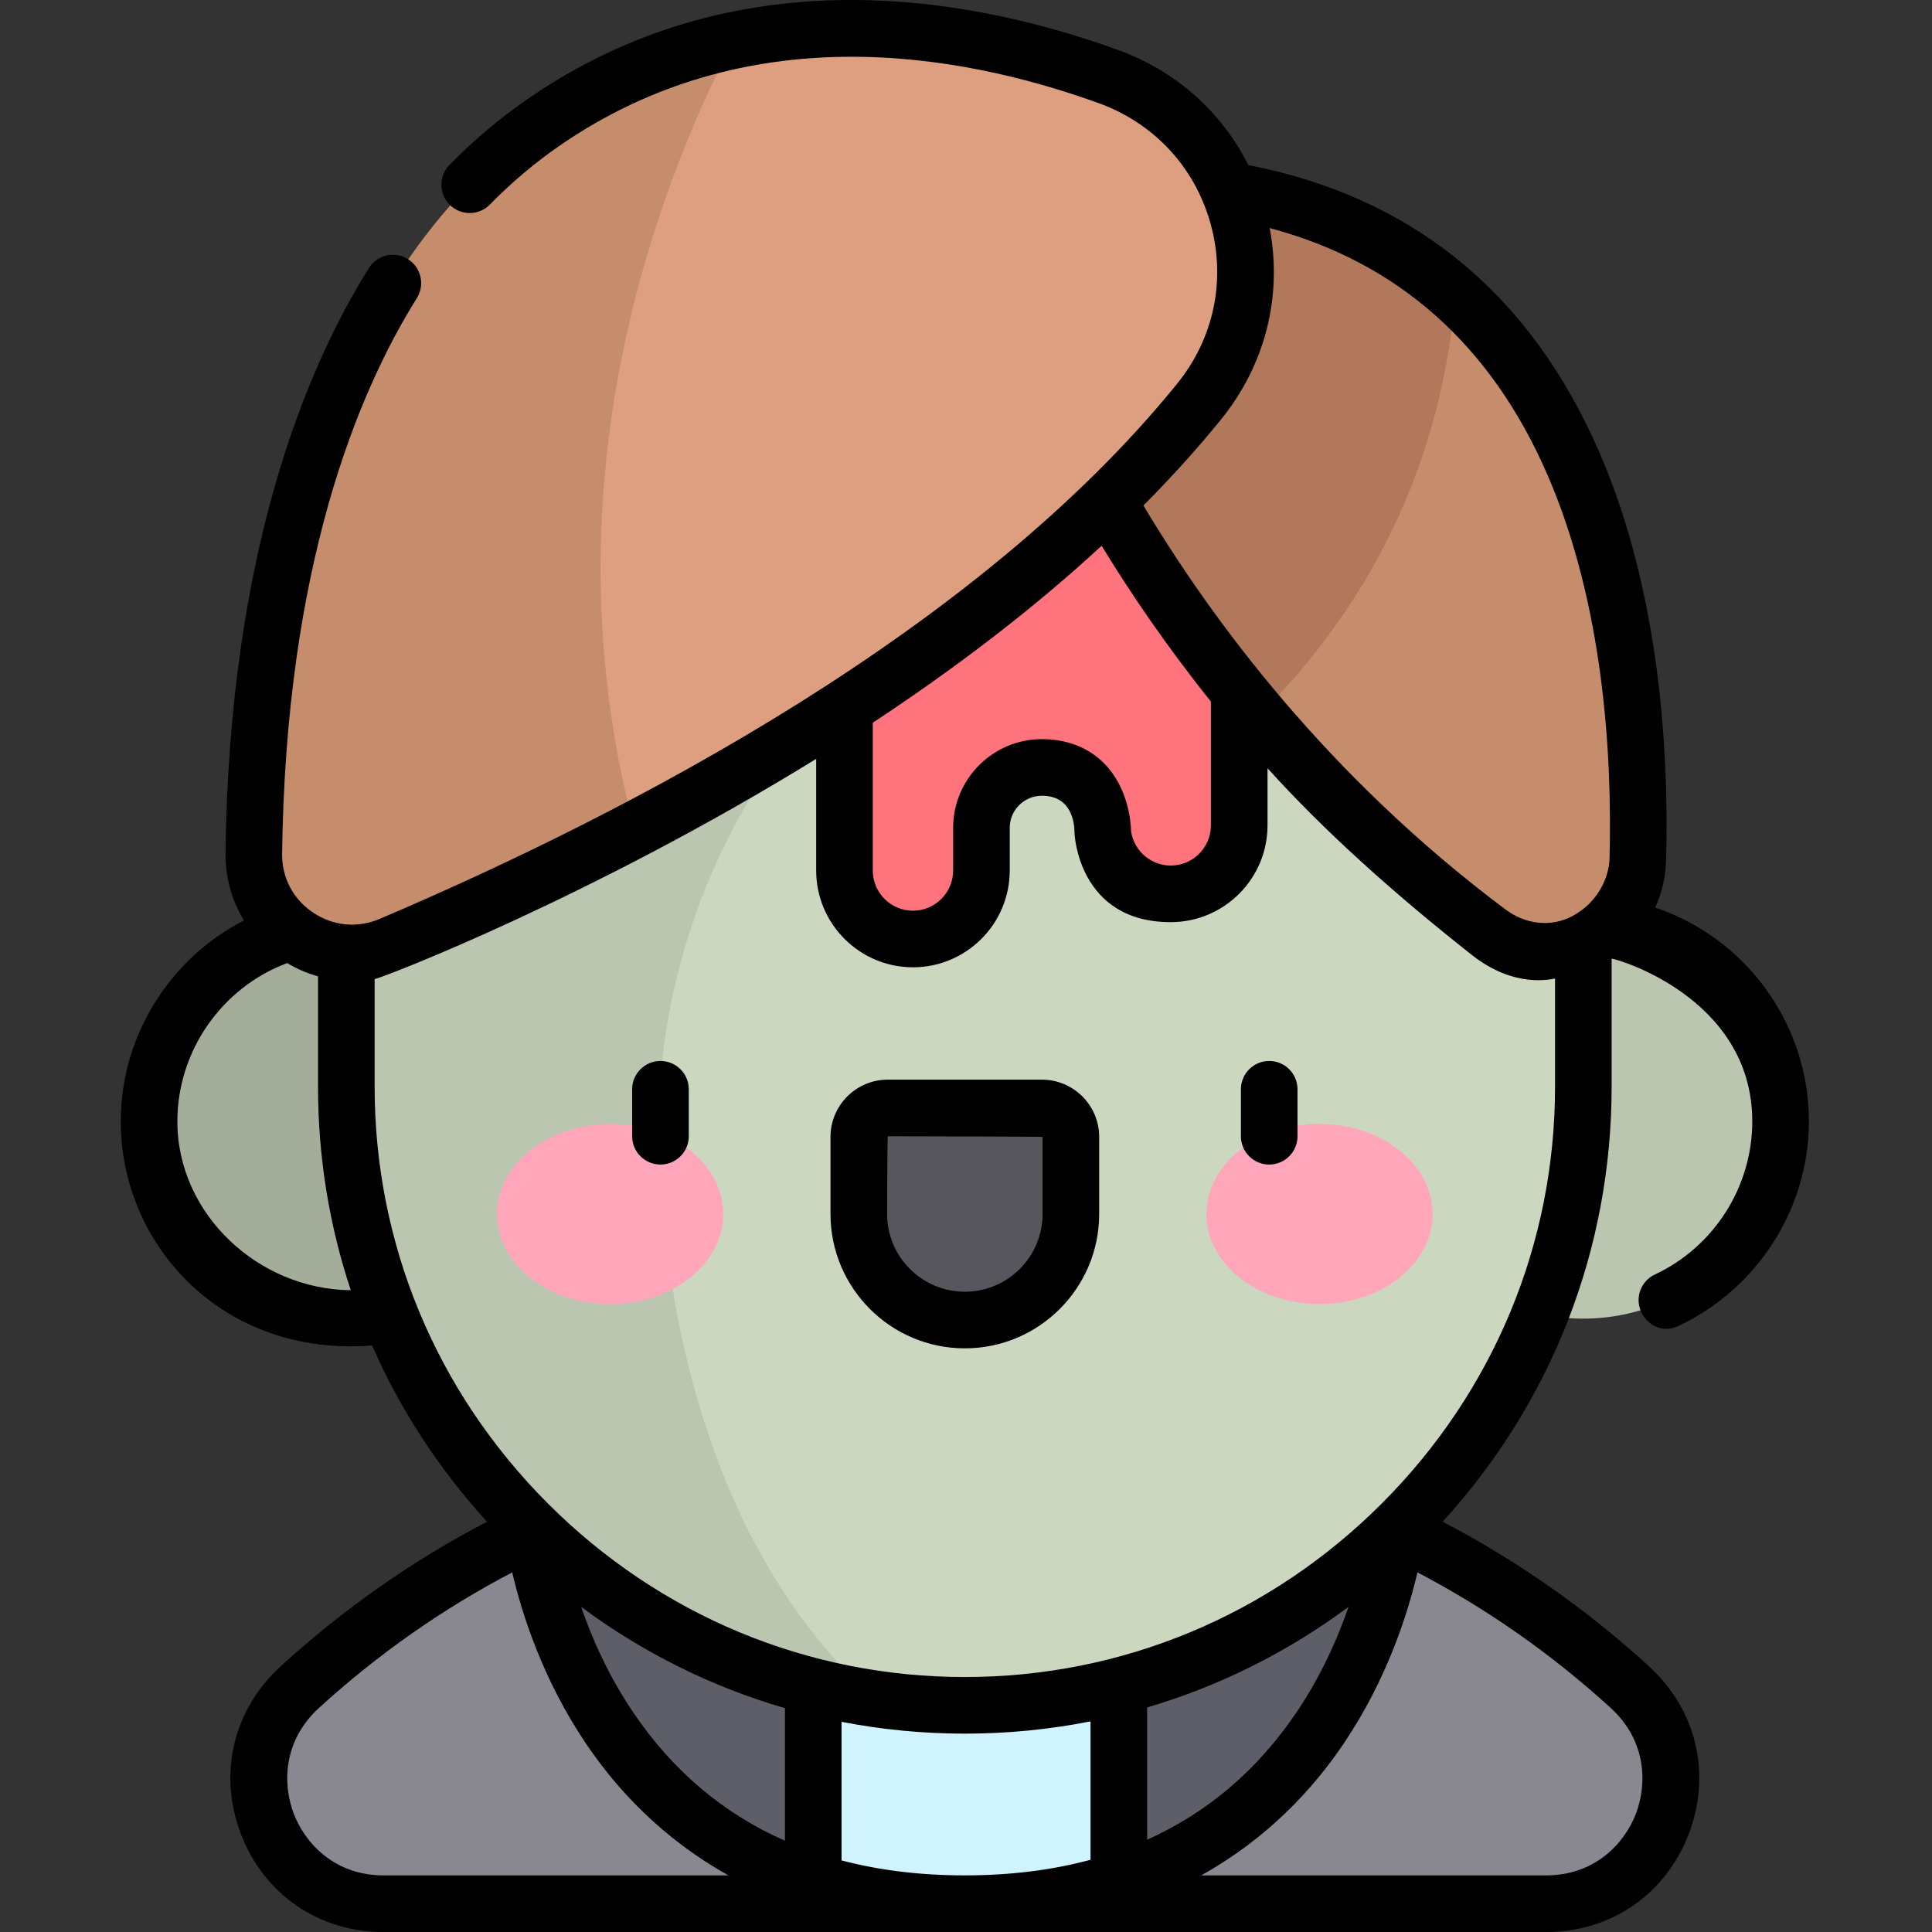 <svg height="512pt" viewBox="-32 0 512 512.003" width="512pt" xmlns="http://www.w3.org/2000/svg"><rect x="-32" y="0" width="512" height="512.003" fill="#333333" stroke="none"/><path d="m112.055 297.18c0 28.871-23.402 52.277-52.273 52.277s-52.277-23.406-52.277-52.277c0-28.871 23.406-52.273 52.277-52.273s52.273 23.402 52.273 52.273zm0 0" fill="#a4ad9a"/><path d="m439.875 297.18c0 28.871-23.402 52.277-52.273 52.277-28.871 0-52.273-23.406-52.273-52.277 0-28.871 23.402-52.273 52.273-52.273 28.871 0 52.273 23.402 52.273 52.273zm0 0" fill="#bbc6b0"/><path d="m69.621 504.5h308.137c30.156 0 44.438-37.059 22.168-57.395-35.359-32.289-92.434-66.188-176.234-66.188-83.801 0-140.879 33.898-176.238 66.188-22.266 20.336-7.988 57.395 22.168 57.395zm0 0" fill="#898890"/><path d="m338.105 405.562c-30.684-14.492-68.535-24.648-114.414-24.648s-83.734 10.156-114.414 24.648c1.004 7.777 14.926 98.938 114.414 98.938 99.488 0 113.406-91.16 114.414-98.938zm0 0" fill="#5e5e68"/><path d="m182.875 498.43c11.684 3.82 25.191 6.07 40.816 6.07 15.621 0 29.129-2.25 40.812-6.07v-114.699c-12.832-1.82-26.43-2.812-40.812-2.812-14.387 0-27.984.996-40.816 2.812zm0 0" fill="#cff3ff"/><path d="m224.223 451.938h-1.066c-89.855 0-163.379-73.523-163.379-163.383v-86.129c0-89.855 73.523-163.379 163.379-163.379h1.066c89.859 0 163.379 73.523 163.379 163.379v86.129c0 89.859-73.52 163.383-163.379 163.383zm0 0" fill="#cbd8bf"/><path d="m223.691 39.051c-90.152 0-163.914 73.758-163.914 163.91v85.062c0 81.926 60.914 150.305 139.688 162.105-39.758-36.594-53.434-90.977-56.637-138.391-3.211-47.484 13.27-94.422 45.785-129.172 43.492-46.484 60.516-113.16 65.945-140.582-10.004-1.926-20.324-2.934-30.867-2.934zm0 0" fill="#bbc6b0"/><path d="m278.258 236.883c-9.238 0-16.906-7-18-15.953 0 0 .309-17.551-16.156-17.551-8.809 0-16.012 7.207-16.012 16.012v11.309c0 9.98-8.168 18.148-18.148 18.148-9.98 0-18.145-8.168-18.145-18.148v-89.375l104.609-34.098v111.508c-.004 9.98-8.168 18.148-18.148 18.148zm0 0" fill="#ff737d"/><path d="m241.594 91.531s31.352 88.531 120.93 155.523c16.086 12.031 38.996.781 39.52-19.305 1.652-63.203-12.465-174.715-129.051-179.402 0-.934-31.398 43.184-31.398 43.184zm0 0" fill="#c68d6d"/><path d="m272.992 48.348c0-.934-31.398 43.184-31.398 43.184s16.586 46.824 60.078 98.133c36.398-36.469 49.207-77.113 52.012-111.477-18.969-16.988-45.027-28.406-80.691-29.84zm0 0" fill="#b2785b"/><path d="m285.77 106.43c-31.637 39.035-93.633 92.641-214.215 143.992-17.305 7.367-36.531-5.473-36.293-24.277.676-53.465 11.637-148.758 76.793-193.723 51.348-35.434 108.508-26.973 149.559-12.18 35.633 12.844 48.004 56.762 24.156 86.188zm0 0" fill="#dd9f80"/><path d="m162.418 10.656c-16.902 3.582-33.934 10.426-50.363 21.766-65.156 44.965-76.117 140.258-76.793 193.723-.238 18.805 18.992 31.648 36.293 24.277 23.738-10.109 45.199-20.301 64.613-30.457-23.711-89.727 4.508-167.23 26.25-209.309zm0 0" fill="#c68d6d"/><path d="m223.691 349.824c-15.523 0-28.102-12.582-28.102-28.102v-20.43c0-4.238 3.434-7.672 7.672-7.672h40.859c4.238 0 7.672 3.434 7.672 7.672v20.43c0 15.52-12.582 28.102-28.102 28.102zm0 0" fill="#57565c"/><path d="m159.664 321.723c0-13.184-13.418-23.871-29.973-23.871-16.555 0-29.977 10.688-29.977 23.871s13.422 23.871 29.977 23.871c16.555 0 29.973-10.688 29.973-23.871zm0 0" fill="#ffa6bb"/><path d="m347.668 321.723c0-13.184-13.422-23.871-29.977-23.871-16.555 0-29.977 10.688-29.977 23.871s13.422 23.871 29.977 23.871c16.555 0 29.977-10.688 29.977-23.871zm0 0" fill="#ffa6bb"/><path d="m406.566 337.754c-3.754 1.758-5.371 6.223-3.613 9.977 1.277 2.723 4.984 5.98 9.977 3.609 20.871-9.918 34.449-31.059 34.449-54.16 0-26.047-16.855-48.645-40.727-56.66 1.758-3.883 2.773-8.137 2.887-12.574.758-28.902-1.684-71.086-17.613-107.914-18.25-42.195-49.562-67.84-93.105-76.277-7.098-14.156-19.254-25.016-34.664-30.566-41.191-14.844-101.754-24.625-156.363 13.062-7.34 5.066-14.301 10.941-20.684 17.461-2.898 2.961-2.848 7.707.113 10.605 2.957 2.898 7.707 2.848 10.605-.113 5.711-5.832 11.934-11.082 18.484-15.605 49.363-34.066 104.879-24.949 142.758-11.297 14.711 5.301 25.547 16.938 29.727 31.926 4.16 14.918.934 30.402-8.855 42.48-53.004 65.402-144.176 113.219-211.328 141.816-5.883 2.504-12.309 1.895-17.633-1.668-5.305-3.559-8.301-9.25-8.219-15.613.961-76.051 19.949-122.051 35.711-147.246 2.195-3.516 1.129-8.141-2.383-10.34-3.516-2.195-8.141-1.129-10.336 2.383-16.777 26.824-36.988 75.488-37.996 155.012-.078 6.418 1.66 12.582 4.895 17.875-19.66 10.066-32.652 30.609-32.652 53.258 0 32.961 27.207 62.512 66.602 59.383 7.434 16.93 17.664 32.688 30.461 46.699-19.699 10.277-38.051 23.129-54.668 38.305-12.664 11.562-16.684 28.664-10.488 44.629 6.172 15.918 20.625 25.805 37.715 25.805h308.137c17.086 0 31.539-9.887 37.711-25.805 6.195-15.965 2.176-33.066-10.484-44.629-16.617-15.176-34.973-28.027-54.672-38.305 28.941-31.699 44.785-72.309 44.785-115.238v-33.957c.395-.262 37.273 9.93 37.273 43.113.008 17.301-10.125 33.227-25.805 40.57zm-114.969-226.602c11.742-14.492 16.309-32.715 12.875-50.715 33.992 9.027 58.754 31.023 73.684 65.551 14.844 34.316 17.105 74.172 16.387 101.566-.121 4.73-2.895 11.488-9.785 15.188-5.762 3.09-12.516 2.215-17.746-1.695-47.223-35.316-77.902-76.797-95.992-107.086 7.305-7.355 14.211-14.953 20.578-22.809zm-92.301 80.379c21.449-14.145 42.117-29.785 60.645-46.898 7.594 12.457 17.172 26.566 28.965 41.297v32.805c0 5.871-4.777 10.648-10.648 10.648-5.242 0-9.695-3.848-10.504-9.004-.062-2.672-.77-11.586-7.105-18.031-4.156-4.23-9.879-6.465-16.547-6.465-12.965 0-23.512 10.547-23.512 23.512v11.305c0 5.871-4.777 10.648-10.648 10.648s-10.645-4.777-10.645-10.648zm-184.293 105.648c0-18.695 11.812-35.48 29.105-41.953 2.59 1.551 5.336 2.73 8.172 3.527v29.27c0 18.578 2.969 36.723 8.68 53.898-24.359-.207-45.957-20.051-45.957-44.742zm310.375 128.656c-2.887 8.371-7.246 18.258-13.766 27.914-10.336 15.312-23.582 26.594-39.605 33.789v-35.043c19.129-5.637 37.16-14.613 53.371-26.66zm-68.375 67.027c-10.199 2.75-21.309 4.137-33.312 4.137-11.754 0-22.648-1.332-32.672-3.969v-36.723c10.664 2.062 21.59 3.129 32.672 3.129 11.305 0 22.449-1.102 33.312-3.25zm-80.984-5.043c-16.312-7.184-29.777-18.551-40.25-34.07-6.523-9.656-10.883-19.547-13.77-27.918 16.395 12.184 34.648 21.23 54.02 26.852zm-106.398 9.18c-12.852 0-20.684-8.383-23.727-16.23-3.059-7.883-2.926-19.41 6.617-28.125 15.582-14.23 32.781-26.289 51.23-35.945 2.539 10.891 8.059 28.359 19.594 45.445 8.059 11.934 20.121 25.062 37.719 34.855zm331.867-16.23c-3.043 7.848-10.875 16.23-23.73 16.23h-91.434c17.602-9.793 29.664-22.922 37.719-34.855 11.535-17.086 17.055-34.555 19.594-45.445 18.449 9.652 35.648 21.715 51.234 35.945 9.543 8.715 9.676 20.242 6.617 28.125zm-67.34-82.285c-29.633 29.633-68.859 45.949-110.457 45.949s-80.824-16.316-110.457-45.949-45.953-68.863-45.953-110.461v-28.547c2.445-.445 57.91-21.91 117.016-58.363v29.586c0 14.145 11.504 25.648 25.645 25.648 14.145 0 25.648-11.504 25.648-25.648v-11.309c0-4.691 3.816-8.508 8.512-8.508 7.809 0 8.656 6.98 8.66 9.914-.008.348 1.074 23.586 25.496 23.586 14.145 0 25.648-11.504 25.648-25.648v-15.148c15.082 16.719 33.434 33.137 54.125 49.473 11.438 9.031 21.121 6.363 22.07 6.277v28.688c0 41.598-16.32 80.828-45.953 110.461zm0 0"/><path d="m304.352 281.168c-4.145 0-7.5 3.359-7.5 7.5v12.453c0 4.141 3.355 7.5 7.5 7.5 4.145 0 7.5-3.359 7.5-7.5v-12.453c0-4.141-3.355-7.5-7.5-7.5zm0 0"/><path d="m143.031 281.168c-4.145 0-7.504 3.359-7.504 7.5v12.453c0 4.141 3.359 7.5 7.504 7.5 4.141 0 7.5-3.359 7.5-7.5v-12.453c0-4.141-3.359-7.5-7.5-7.5zm0 0"/><path d="m244.121 286.121h-40.859c-8.367 0-15.172 6.805-15.172 15.172v20.43c0 19.633 15.969 35.605 35.602 35.605 19.629 0 35.602-15.973 35.602-35.605v-20.43c0-8.367-6.805-15.172-15.172-15.172zm.172 35.602c0 11.359-9.242 20.602-20.602 20.602s-20.602-9.242-20.602-20.602c0 0 .074-20.602.172-20.602 0 0 41.031.078 41.031.172zm0 0"/></svg>